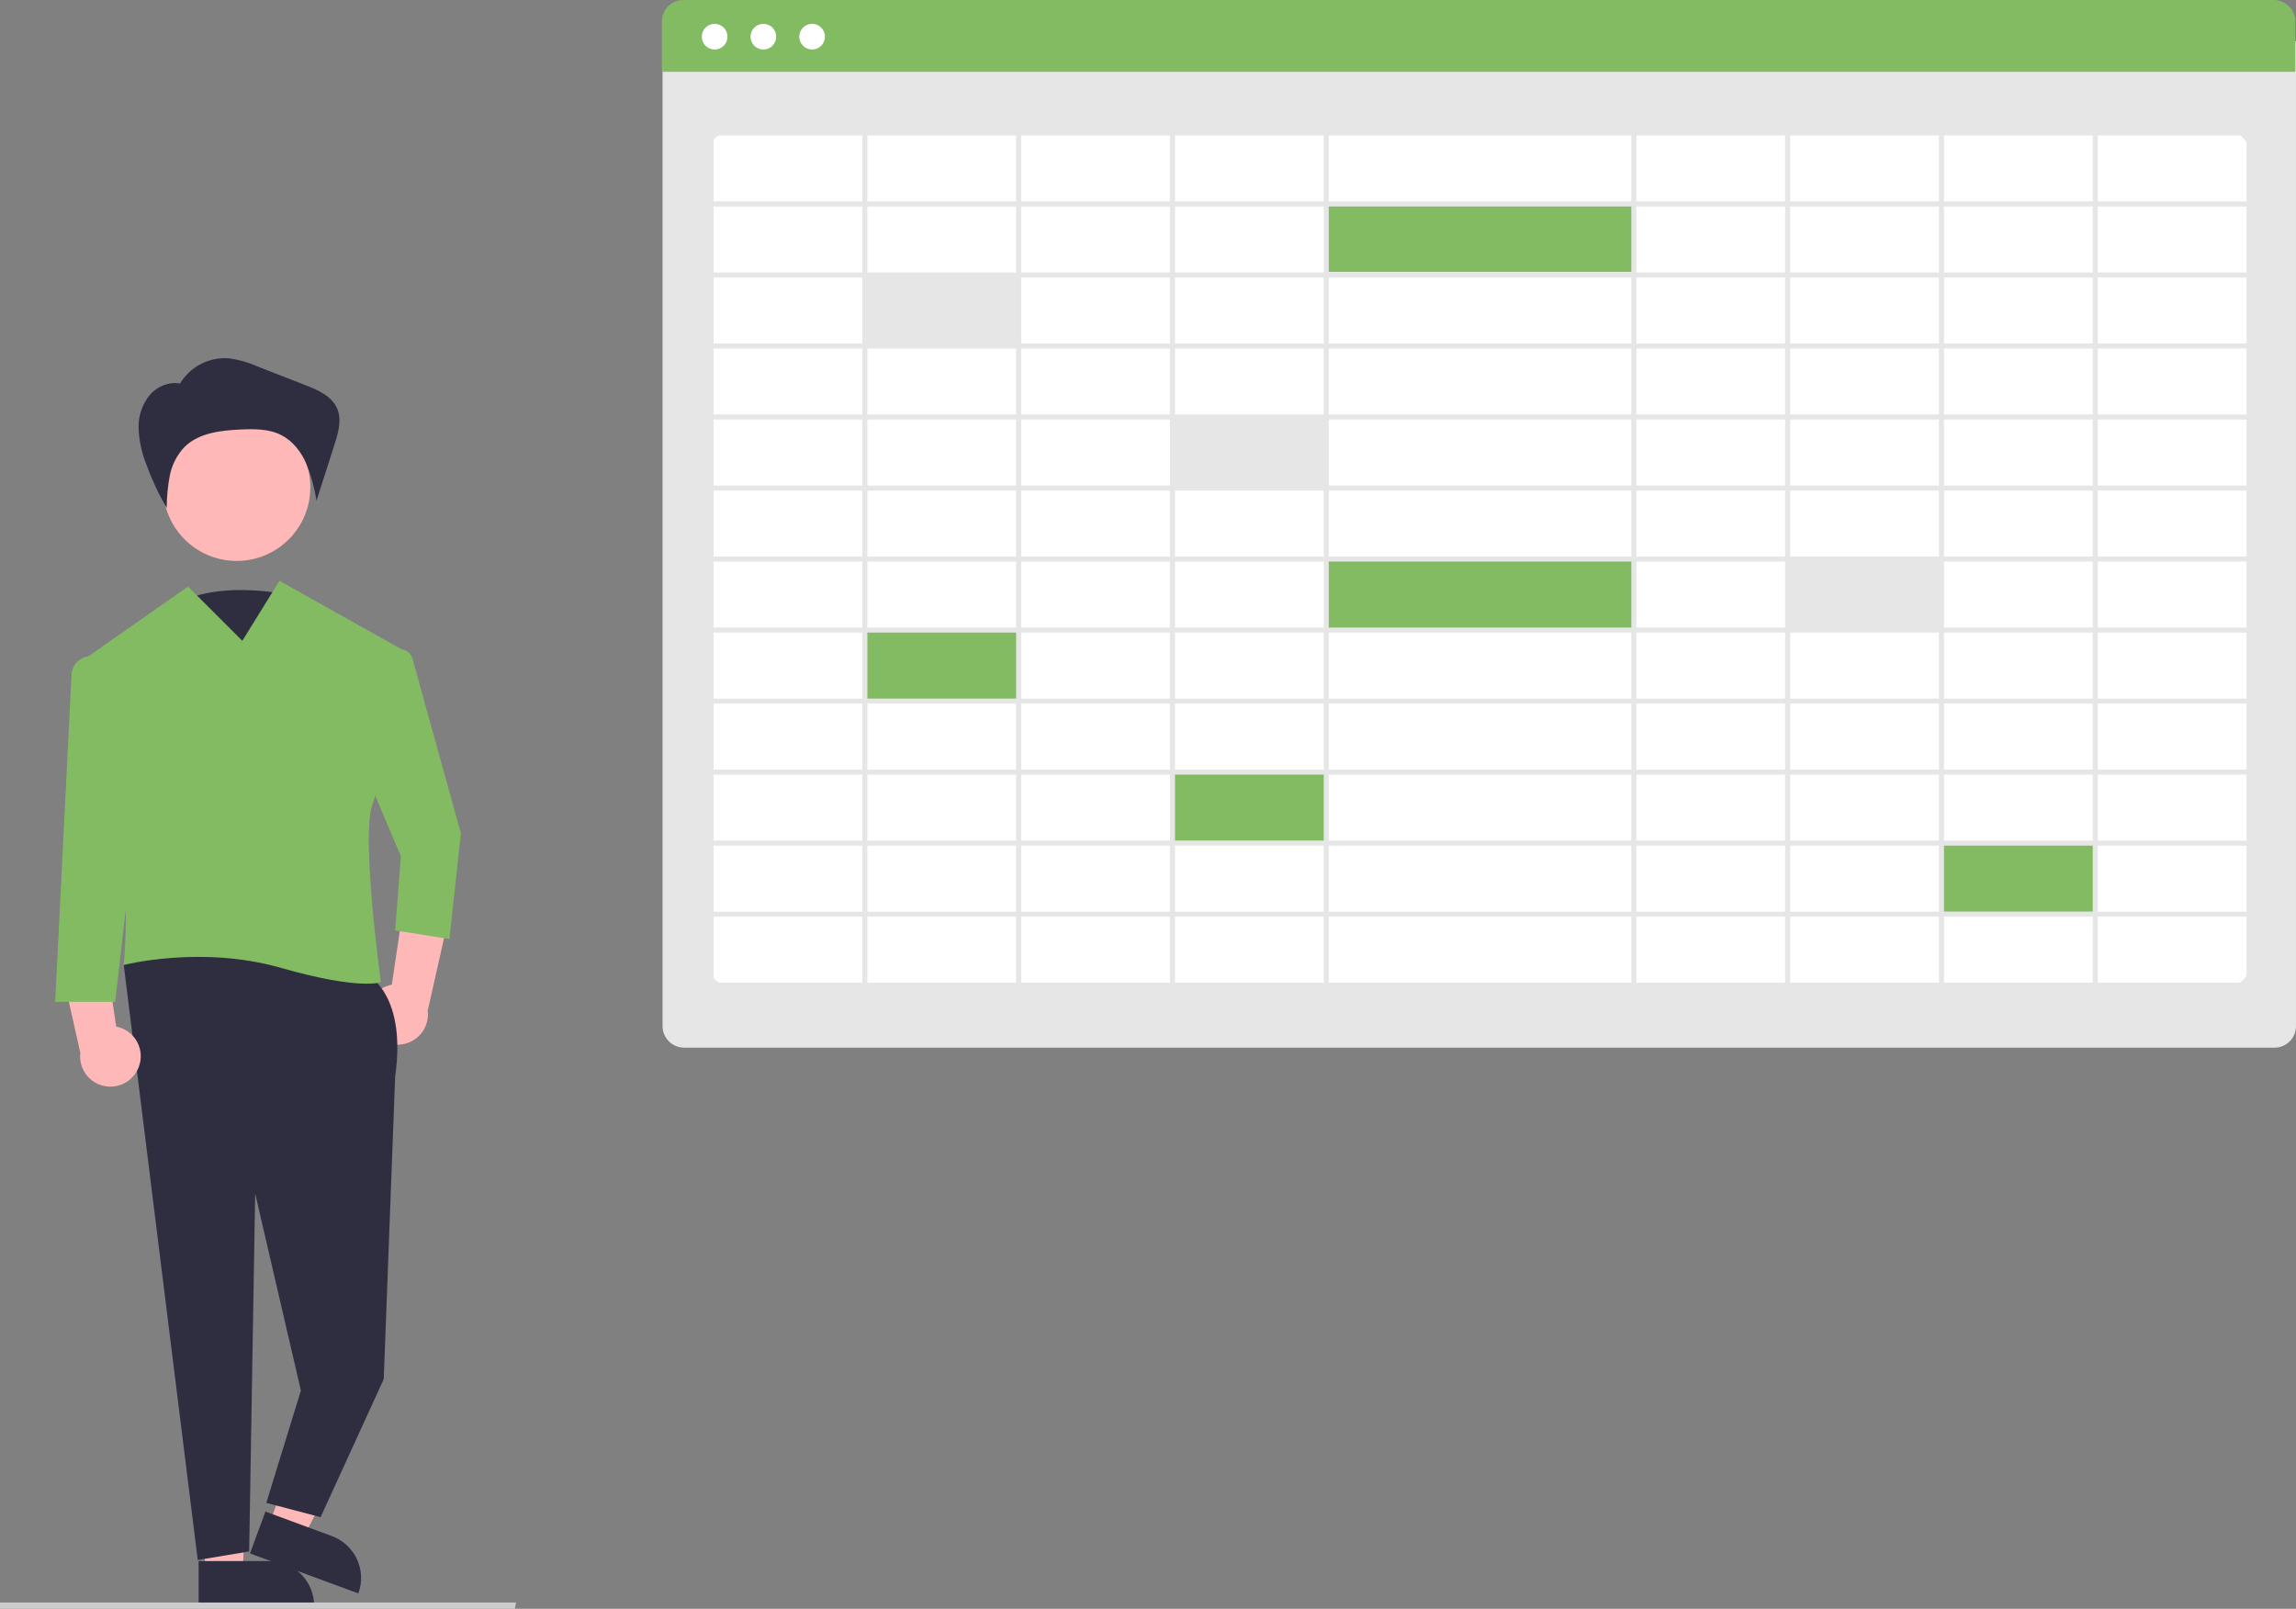 <svg width="558" height="391" viewBox="0 0 558 391" fill="none" xmlns="http://www.w3.org/2000/svg">
<rect x="0" y="0" width="558" height="391" fill="#808080" stroke="none"/>
<g clip-path="url(#clip0_687_938)">
<path d="M552.774 254.62H166.249C164.864 254.619 163.535 254.068 162.556 253.088C161.576 252.109 161.025 250.781 161.023 249.396V10.058H557.999V249.396C557.998 250.781 557.447 252.109 556.467 253.088C555.488 254.068 554.159 254.619 552.774 254.62Z" fill="#E6E6E6"/>
<path d="M541.44 239.663H177.583C176.183 239.662 174.84 239.105 173.85 238.115C172.859 237.125 172.302 235.783 172.301 234.382V37.279C172.302 35.879 172.859 34.537 173.85 33.547C174.84 32.557 176.183 32 177.583 31.998H541.44C542.841 32 544.184 32.556 545.174 33.547C546.164 34.537 546.721 35.879 546.723 37.279V234.382C546.721 235.783 546.164 237.125 545.174 238.115C544.184 239.105 542.841 239.662 541.44 239.663Z" fill="white"/>
<path d="M557.831 17.449H160.855V5.224C160.857 3.839 161.408 2.511 162.388 1.532C163.367 0.552 164.696 0.002 166.081 0H552.606C553.991 0.002 555.32 0.552 556.299 1.532C557.279 2.511 557.83 3.839 557.831 5.224L557.831 17.449Z" fill="#83BB62"/>
<path d="M173.676 12.034C175.399 12.034 176.797 10.637 176.797 8.914C176.797 7.191 175.399 5.794 173.676 5.794C171.952 5.794 170.555 7.191 170.555 8.914C170.555 10.637 171.952 12.034 173.676 12.034Z" fill="white"/>
<path d="M185.521 12.034C187.245 12.034 188.642 10.637 188.642 8.914C188.642 7.191 187.245 5.794 185.521 5.794C183.798 5.794 182.4 7.191 182.4 8.914C182.4 10.637 183.798 12.034 185.521 12.034Z" fill="white"/>
<path d="M197.369 12.034C199.093 12.034 200.49 10.637 200.49 8.914C200.49 7.191 199.093 5.794 197.369 5.794C195.645 5.794 194.248 7.191 194.248 8.914C194.248 10.637 195.645 12.034 197.369 12.034Z" fill="white"/>
<path d="M247.199 67.342H209.697V83.936H247.199V67.342Z" fill="#E6E6E6"/>
<path d="M322.201 101.76H284.699V118.355H322.201V101.76Z" fill="#E6E6E6"/>
<path d="M247.199 153.388H209.697V169.983H247.199V153.388Z" fill="#83BB62"/>
<path d="M322.201 187.807H284.699V204.401H322.201V187.807Z" fill="#83BB62"/>
<path d="M509.093 205.016H471.592V221.61H509.093V205.016Z" fill="#83BB62"/>
<path d="M471.591 136.179H434.09V152.773H471.591V136.179Z" fill="#E6E6E6"/>
<path d="M397.204 136.179H322.201V152.773H397.204V136.179Z" fill="#83BB62"/>
<path d="M397.204 49.518H322.201V66.113H397.204V49.518Z" fill="#83BB62"/>
<path d="M172.195 31.694V240.049H547.209V31.694L172.195 31.694ZM545.979 48.955H509.83V32.923H545.979V48.955ZM322.938 169.778V153.747H396.465V169.778H322.938ZM396.465 171.007V187.038H322.938V171.007H396.465ZM396.465 101.965V117.996H322.938V101.965H396.465ZM322.938 100.736V84.705H396.465V100.736H322.938ZM322.938 135.257V119.226H396.465V135.257H322.938ZM396.465 136.486V152.517H322.938V136.486H396.465ZM321.709 117.996H285.56V101.965H321.709V117.996ZM321.709 119.226V135.257H285.56V119.226H321.709ZM321.709 136.486V152.517H285.56V136.486H321.709ZM321.709 153.747V169.778H285.56V153.747H321.709ZM397.695 153.747H433.844V169.778H397.695L397.695 153.747ZM397.695 152.517V136.486H433.844V152.517H397.695ZM397.695 135.257V119.226H433.844V135.257H397.695ZM397.695 117.996V101.965H433.844V117.996H397.695ZM397.695 100.736V84.705H433.844V100.736H397.695ZM397.695 83.475V67.444H433.844V83.475H397.695ZM396.465 83.475H322.938V67.444H396.465L396.465 83.475ZM321.709 83.475H285.56V67.444H321.709V83.475ZM321.709 84.705V100.736H285.56V84.705H321.709ZM284.331 100.736H248.181V84.705H284.331L284.331 100.736ZM284.331 101.965V117.996H248.181V101.965H284.331ZM284.331 119.226V135.257H248.181V119.226H284.331ZM284.331 136.486V152.517H248.181V136.486H284.331ZM284.331 153.747V169.778H248.181V153.747H284.331ZM284.331 171.007V187.038H248.181V171.007H284.331ZM285.56 171.007H321.709V187.038H285.56V171.007ZM321.709 188.267V204.298H285.56V188.267H321.709ZM322.938 188.267H396.465V204.298H322.938V188.267ZM397.695 188.267H433.844V204.298H397.695L397.695 188.267ZM397.695 187.038V171.007H433.844V187.038H397.695ZM435.073 171.007H471.223V187.038H435.073L435.073 171.007ZM435.073 169.778V153.747H471.223V169.778H435.073ZM435.073 152.517V136.486H471.223V152.517H435.073ZM435.073 135.257V119.226H471.223V135.257H435.073ZM435.073 117.996V101.965H471.223V117.996H435.073ZM435.073 100.736V84.705H471.223V100.736H435.073ZM435.073 83.475V67.444H471.223V83.475H435.073ZM435.073 66.215V50.184H471.223V66.215H435.073ZM433.844 66.215H397.695V50.184H433.844L433.844 66.215ZM396.465 66.215H322.938V50.184H396.465L396.465 66.215ZM321.709 66.215H285.56V50.184H321.709V66.215ZM284.331 66.215H248.181V50.184H284.331L284.331 66.215ZM284.331 67.444V83.475H248.181V67.444H284.331ZM246.952 83.475H210.803V67.444H246.952V83.475ZM246.952 84.705V100.736H210.803V84.705H246.952ZM246.952 101.965V117.996H210.803V101.965H246.952ZM246.952 119.226V135.257H210.803V119.226H246.952ZM246.952 136.486V152.517H210.803V136.486H246.952ZM246.952 153.747V169.778H210.803V153.747H246.952ZM246.952 171.007V187.038H210.803V171.007H246.952ZM246.952 188.267V204.298H210.803V188.267H246.952ZM248.181 188.267H284.331V204.298H248.181L248.181 188.267ZM284.331 205.528V221.559H248.181V205.528H284.331ZM285.56 205.528H321.709V221.559H285.56V205.528ZM322.938 205.528H396.465V221.559H322.938V205.528ZM397.695 205.528H433.844V221.559H397.695L397.695 205.528ZM435.073 205.528H471.223V221.559H435.073L435.073 205.528ZM435.073 204.298V188.267H471.223V204.298H435.073ZM472.452 188.267H508.601V204.298H472.452V188.267ZM472.452 187.038V171.007H508.601V187.038H472.452ZM472.452 169.778V153.747H508.601V169.778H472.452ZM472.452 152.517V136.486H508.601V152.517H472.452ZM472.452 135.257V119.226H508.601V135.257H472.452ZM472.452 117.996V101.965H508.601V117.996H472.452ZM472.452 100.736V84.705H508.601V100.736H472.452ZM472.452 83.475V67.444H508.601V83.475H472.452ZM472.452 66.215V50.184H508.601V66.215H472.452ZM472.452 48.955V32.923H508.601V48.955L472.452 48.955ZM471.223 48.955H435.073V32.923H471.223L471.223 48.955ZM433.844 48.955H397.695V32.923H433.844L433.844 48.955ZM396.465 48.955H322.938V32.923H396.465L396.465 48.955ZM321.709 48.955H285.56V32.923H321.709V48.955ZM284.331 48.955H248.181V32.923H284.331L284.331 48.955ZM246.952 48.955H210.803V32.923H246.952V48.955ZM246.952 50.184V66.215H210.803V50.184H246.952ZM209.574 66.215H173.425V50.184H209.574L209.574 66.215ZM209.574 67.444V83.475H173.425V67.444H209.574ZM209.574 84.705V100.736H173.425V84.705H209.574ZM209.574 101.965V117.996H173.425V101.965H209.574ZM209.574 119.226V135.257H173.425V119.226H209.574ZM209.574 136.486V152.517H173.425V136.486H209.574ZM209.574 153.747V169.778H173.425V153.747H209.574ZM209.574 171.007V187.038H173.425V171.007H209.574ZM209.574 188.267V204.298H173.425V188.267H209.574ZM209.574 205.528V221.559H173.425V205.528H209.574ZM210.803 205.528H246.952V221.559H210.803L210.803 205.528ZM246.952 222.789V238.82H210.803V222.789H246.952ZM248.181 222.789H284.331V238.82H248.181L248.181 222.789ZM285.56 222.789H321.709V238.82H285.56L285.56 222.789ZM322.939 222.789H396.465V238.82H322.938L322.939 222.789ZM397.695 222.789H433.844V238.82H397.695V222.789ZM435.073 222.789H471.223V238.82H435.073L435.073 222.789ZM472.452 222.789H508.601V238.82H472.452V222.789ZM472.452 221.559V205.528H508.601V221.559H472.452ZM509.83 205.528H545.979V221.559H509.83V205.528ZM509.83 204.298V188.267H545.979V204.298H509.83ZM509.83 187.038V171.007H545.979V187.038H509.83ZM509.83 169.778V153.747H545.979V169.778H509.83ZM509.83 152.517V136.486H545.979V152.517H509.83ZM509.83 135.257V119.226H545.979V135.257H509.83ZM509.83 117.996V101.965H545.979V117.996H509.83ZM509.83 100.736V84.705H545.979V100.736H509.83ZM509.83 83.475V67.444H545.979V83.475H509.83ZM509.83 66.215V50.184H545.979V66.215H509.83ZM209.574 32.923V48.955H173.425V32.923H209.574ZM173.425 222.789H209.574V238.82H173.425V222.789ZM509.83 238.82V222.789H545.979V238.82H509.83Z" fill="#E6E6E6"/>
<path d="M70.112 144.586C70.112 144.586 51.14 140.216 40.706 148.228C30.271 156.241 53.986 174.451 53.986 174.451L70.112 144.586Z" fill="#2F2E41"/>
<path d="M89.731 249.102C89.351 248.101 89.195 247.029 89.274 245.961C89.353 244.893 89.666 243.855 90.19 242.921C90.713 241.987 91.436 241.179 92.305 240.555C93.175 239.93 94.172 239.503 95.224 239.305L99.058 213.559L109.134 222.587L103.948 245.652C104.164 247.442 103.716 249.249 102.688 250.73C101.66 252.212 100.125 253.265 98.372 253.69C96.62 254.116 94.772 253.884 93.18 253.038C91.587 252.192 90.36 250.792 89.731 249.102Z" fill="#FFB8B8"/>
<path d="M50.018 382.76L58.931 382.168L60.891 347.517L47.736 348.39L50.018 382.76Z" fill="#FFB8B8"/>
<path d="M76.342 390.243H48.268V379.4H65.495C68.372 379.4 71.131 380.542 73.165 382.576C75.199 384.609 76.342 387.367 76.342 390.243Z" fill="#2F2E41"/>
<path d="M65.422 370.424L73.802 373.517L89.721 342.674L77.353 338.11L65.422 370.424Z" fill="#FFB8B8"/>
<path d="M87.09 387.26L60.753 377.541L64.509 367.368L80.67 373.332C83.369 374.328 85.562 376.355 86.765 378.967C87.969 381.579 88.086 384.562 87.09 387.26Z" fill="#2F2E41"/>
<path d="M89.788 237.305C89.788 237.305 98.814 242.164 96.037 261.601L93.26 335.182L77.915 368.726L64.723 365.255L73.124 337.959L62.014 290.061L60.557 377.055L48.059 379.138L30.074 234.528L52.988 224.116L89.788 237.305Z" fill="#2F2E41"/>
<path d="M57.524 136.328C67.408 136.328 75.42 128.318 75.42 118.437C75.42 108.557 67.408 100.547 57.524 100.547C47.641 100.547 39.629 108.557 39.629 118.437C39.629 128.318 47.641 136.328 57.524 136.328Z" fill="#FFB8B8"/>
<path d="M67.916 141.163L58.889 155.741L45.697 142.552L21.034 159.811C20.168 160.415 19.534 161.295 19.233 162.306C18.932 163.317 18.983 164.401 19.377 165.379C23.171 174.758 32.886 202.48 30.074 234.528C30.074 234.528 48.822 229.669 68.263 235.222C87.705 240.776 92.565 238.693 92.565 238.693C92.565 238.693 87.705 203.291 90.482 195.655C92.786 189.321 97.479 168.181 99.012 161.156C99.157 160.493 99.084 159.8 98.805 159.181C98.526 158.562 98.055 158.049 97.462 157.718L67.916 141.163Z" fill="#83BB62"/>
<path d="M96.747 157.802C97.51 157.693 98.287 157.866 98.933 158.288C99.578 158.71 100.048 159.353 100.254 160.096L112.007 202.528L109.23 228.212L96.037 226.13L97.426 208.082L87.705 185.174L94.122 160.154C94.278 159.547 94.61 158.999 95.078 158.58C95.545 158.162 96.126 157.891 96.747 157.802Z" fill="#83BB62"/>
<path d="M43.686 93.323C44.879 91.298 46.609 89.642 48.684 88.538C50.76 87.434 53.1 86.925 55.446 87.067C57.901 87.375 60.296 88.045 62.554 89.056L74.252 93.618C77.28 94.799 80.595 96.245 81.909 99.216C83.128 101.974 82.218 105.159 81.297 108.03L76.921 121.677C76.436 118.589 75.604 115.564 74.44 112.662C73.169 109.809 71.158 107.178 68.378 105.752C65.339 104.193 61.758 104.226 58.346 104.39C53.515 104.622 48.262 105.237 44.829 108.644C43.007 110.578 41.772 112.99 41.267 115.599C40.77 118.195 40.52 120.831 40.52 123.473C38.538 120.068 36.87 116.492 35.533 112.786C34.434 110.027 33.808 107.102 33.681 104.135C33.566 101.143 34.559 98.213 36.47 95.907C38.447 93.699 41.667 92.506 44.499 93.381" fill="#2F2E41"/>
<path d="M33.733 259.3C34.113 258.299 34.269 257.227 34.19 256.159C34.11 255.091 33.798 254.053 33.274 253.119C32.75 252.185 32.028 251.377 31.158 250.752C30.288 250.128 29.292 249.701 28.239 249.503L24.405 223.756L14.33 232.785L19.516 255.85C19.3 257.64 19.748 259.447 20.776 260.928C21.803 262.41 23.339 263.463 25.091 263.888C26.844 264.314 28.692 264.081 30.284 263.236C31.877 262.39 33.104 260.99 33.733 259.3Z" fill="#FFB8B8"/>
<path d="M21.287 159.566C20.235 159.741 19.276 160.27 18.566 161.066C17.857 161.862 17.442 162.876 17.388 163.94L13.41 243.484H27.991L32.852 201.14L26.666 163.418C26.567 162.812 26.349 162.231 26.024 161.709C25.7 161.187 25.276 160.734 24.776 160.376C24.276 160.018 23.711 159.762 23.112 159.623C22.514 159.484 21.893 159.465 21.287 159.566Z" fill="#83BB62"/>
<path d="M125.13 391H0V389.466H125.409L125.13 391Z" fill="#CCCCCC"/>
</g>
<defs>
<clipPath id="clip0_687_938">
<rect width="558" height="391" fill="white"/>
</clipPath>
</defs>
</svg>
